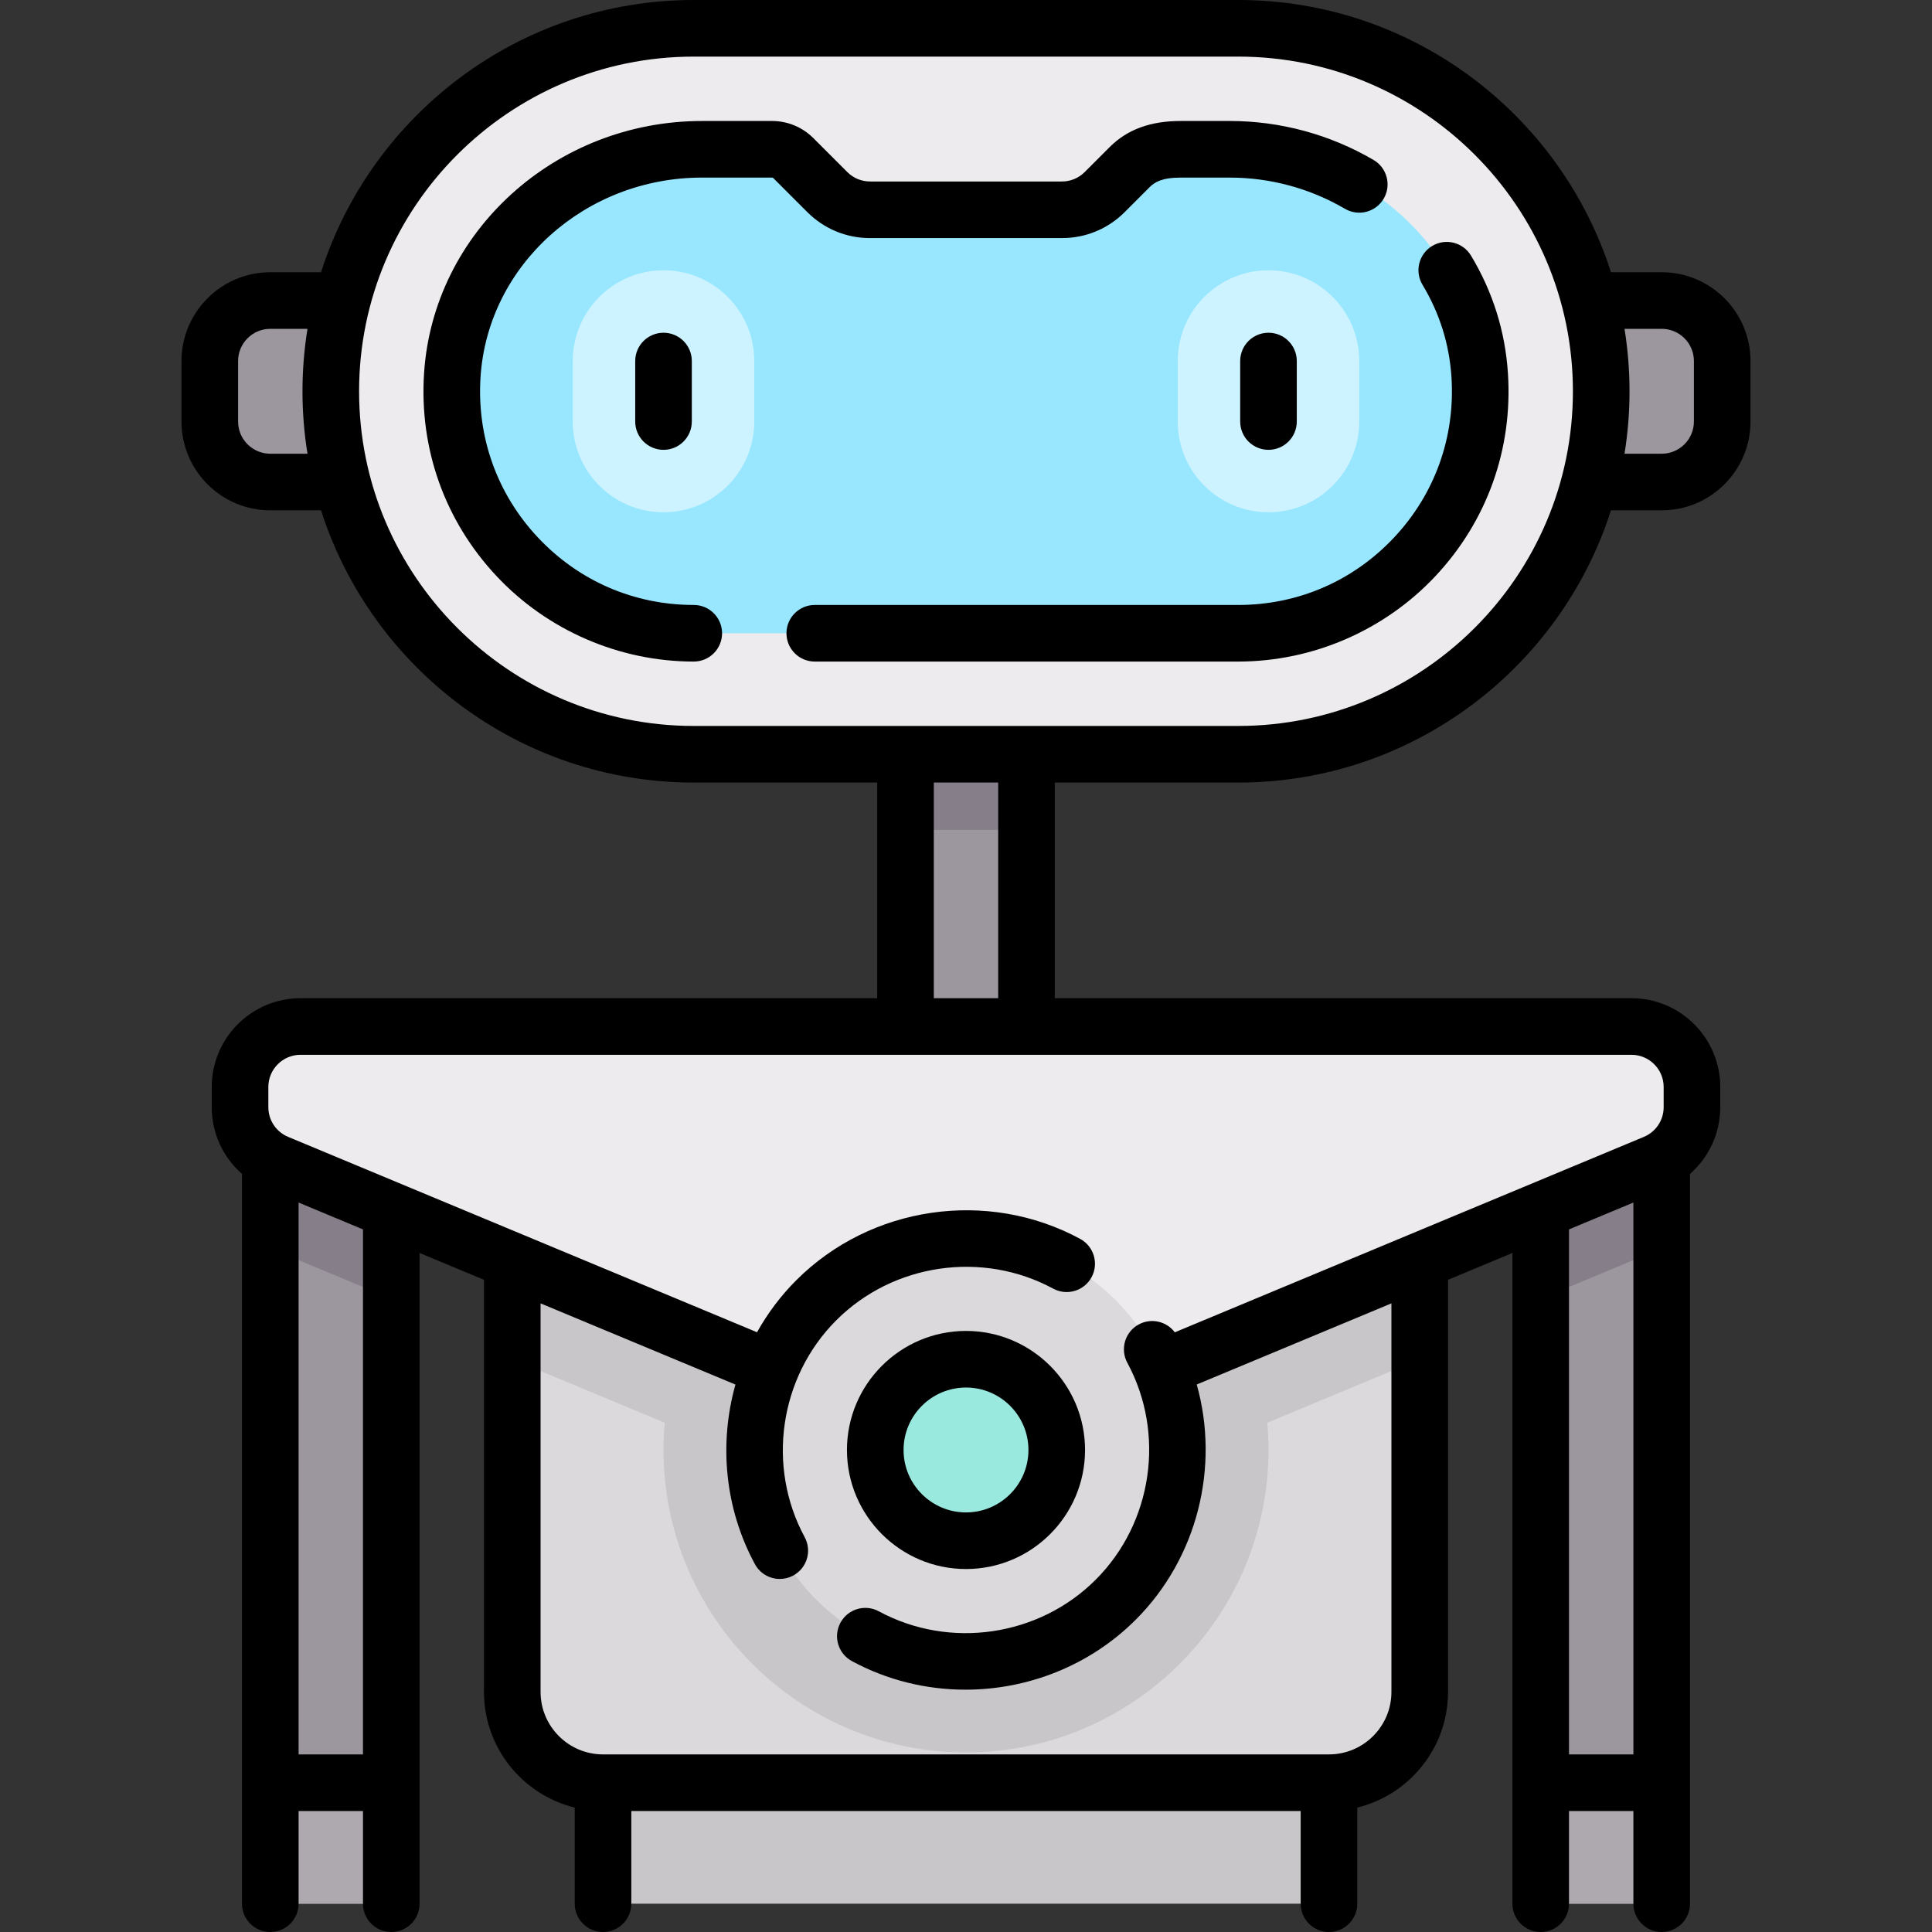 <?xml version="1.0" encoding="iso-8859-1"?>
<!-- Generator: Adobe Illustrator 19.0.0, SVG Export Plug-In . SVG Version: 6.00 Build 0)  -->
<svg version="1.1" id="Capa_1" xmlns="http://www.w3.org/2000/svg" xmlns:xlink="http://www.w3.org/1999/xlink" x="0px" y="0px"
	 viewBox="0 0 512 512" style="enable-background:new 0 0 512 512;" xml:space="preserve">
<rect x="0" y="0" width="512" height="512" fill="#333333" stroke="none"/>
<rect x="408.31" y="296.08" style="fill:#9C969E;" width="32.06" height="208.42"/>
<rect x="408.31" y="472.44" style="fill:#AEA8AF;" width="32.06" height="32.06"/>
<polygon style="fill:#867E88;" points="440.371,330.817 408.306,344.177 408.306,296.081 440.371,296.081 "/>
<rect x="71.63" y="296.08" style="fill:#9C969E;" width="32.06" height="208.42"/>
<rect x="71.63" y="472.44" style="fill:#AEA8AF;" width="32.06" height="32.06"/>
<polygon style="fill:#867E88;" points="71.629,330.817 103.694,344.177 103.694,296.081 71.629,296.081 "/>
<rect x="159.81" y="472.44" style="fill:#C9C6CA;" width="192.39" height="32.06"/>
<path style="fill:#DBD9DC;" d="M352.194,472.435H159.806c-13.282,0-24.048-10.767-24.048-24.048V320.129h240.484v128.258
	C376.242,461.669,365.475,472.435,352.194,472.435z"/>
<path style="fill:#C9C6CA;" d="M376.242,320.129H135.758v40.081l40.402,16.834c-0.214,2.389-0.321,4.794-0.321,7.215
	c0,44.201,35.96,80.161,80.161,80.161s80.161-35.96,80.161-80.161c0-2.42-0.107-4.826-0.321-7.215l40.402-16.834V320.129z"/>
<rect x="239.97" y="199.89" style="fill:#867E88;" width="32.06" height="72.14"/>
<rect x="239.97" y="219.93" style="fill:#9C969E;" width="32.06" height="52.1"/>
<path style="fill:#EDEBED;" d="M438.521,308.208L256,384.259L73.479,308.208c-5.974-2.489-9.866-8.327-9.866-14.799v-5.344
	c0-8.854,7.178-16.032,16.032-16.032h352.71c8.854,0,16.032,7.178,16.032,16.032v5.344
	C448.387,299.881,444.495,305.718,438.521,308.208z"/>
<circle style="fill:#DBD9DC;" cx="256" cy="384.26" r="56.11"/>
<path style="fill:#9C969E;" d="M440.371,127.742H71.629c-8.854,0-16.032-7.178-16.032-16.032V95.677
	c0-8.854,7.178-16.032,16.032-16.032h368.742c8.854,0,16.032,7.178,16.032,16.032v16.032
	C456.403,120.564,449.225,127.742,440.371,127.742z"/>
<path style="fill:#EDEBED;" d="M328.145,199.887h-144.29c-53.126,0-96.193-43.067-96.193-96.193l0,0
	c0-53.126,43.067-96.193,96.193-96.193h144.291c53.126,0,96.193,43.067,96.193,96.193l0,0
	C424.339,156.82,381.271,199.887,328.145,199.887z"/>
<path style="fill:#99E7FF;" d="M328.145,167.823c36.83,0,66.409-31.048,63.99-68.398c-2.207-34.085-32.031-59.86-66.188-59.86
	h-18.53c-2.126,0-4.165,0.845-5.668,2.348l-8.989,8.989c-3.007,3.007-7.085,4.696-11.337,4.696h-50.848
	c-4.252,0-8.33-1.689-11.337-4.696l-8.989-8.989c-1.503-1.503-3.542-2.348-5.668-2.348h-18.53c-34.156,0-63.981,25.775-66.188,59.86
	c-2.419,37.35,27.16,68.398,63.99,68.398H328.145z"/>
<g>
	<path style="fill:#CCF3FF;" d="M175.839,135.758L175.839,135.758c-13.282,0-24.048-10.767-24.048-24.048V95.677
		c0-13.282,10.767-24.048,24.048-24.048l0,0c13.282,0,24.048,10.767,24.048,24.048v16.032
		C199.887,124.991,189.12,135.758,175.839,135.758z"/>
	<path style="fill:#CCF3FF;" d="M336.161,135.758L336.161,135.758c-13.282,0-24.048-10.767-24.048-24.048V95.677
		c0-13.282,10.767-24.048,24.048-24.048l0,0c13.282,0,24.048,10.767,24.048,24.048v16.032
		C360.21,124.991,349.443,135.758,336.161,135.758z"/>
</g>
<circle style="fill:#99E9DF;" cx="256" cy="384.26" r="24.05"/>
<path d="M399.621,98.955c-0.718-11.123-4.012-21.626-9.79-31.218c-2.138-3.548-6.747-4.692-10.295-2.554s-4.691,6.747-2.554,10.294
	c4.528,7.515,7.108,15.739,7.67,24.443c1.024,15.866-4.369,30.957-15.186,42.495c-10.826,11.547-25.501,17.906-41.321,17.906
	H215.922c-4.142,0-7.5,3.358-7.5,7.5c0,4.143,3.358,7.5,7.5,7.5h112.223c19.721,0,38.771-8.254,52.264-22.647
	C394.092,138.081,400.915,119.002,399.621,98.955z"/>
<path d="M230.576,63.097h50.848c6.285,0,12.195-2.447,16.64-6.893l6.641-6.641c1.236-1.235,3.175-2.499,8.184-2.499h13.046
	c10.701,0,21.247,2.861,30.498,8.273c3.576,2.093,8.169,0.889,10.261-2.686c2.092-3.575,0.89-8.169-2.686-10.261
	c-11.547-6.756-24.712-10.327-38.073-10.327h-13.046c-8.006,0-14.152,2.254-18.791,6.893l-6.641,6.641
	c-1.611,1.611-3.754,2.499-6.033,2.499h-50.848c-2.279,0-4.422-0.888-6.033-2.499l-8.989-8.989
	c-2.931-2.93-6.827-4.544-10.971-4.544h-18.531c-38.883,0-71.244,29.375-73.672,66.876c-1.298,20.05,5.522,39.131,19.205,53.729
	c13.494,14.396,32.545,22.652,52.27,22.652c4.142,0,7.5-3.357,7.5-7.5c0-4.142-3.358-7.5-7.5-7.5c-15.823,0-30.5-6.36-41.326-17.911
	c-10.817-11.541-16.208-26.634-15.18-42.502c1.918-29.633,27.704-52.845,58.703-52.845h18.531c0.138,0,0.267,0.054,0.365,0.151
	l8.989,8.989C218.381,60.649,224.291,63.097,230.576,63.097z"/>
<path d="M168.339,95.678v16.032c0,4.142,3.358,7.5,7.5,7.5s7.5-3.358,7.5-7.5V95.678c0-4.143-3.358-7.5-7.5-7.5
	S168.339,91.535,168.339,95.678z"/>
<path d="M328.661,95.678v16.032c0,4.142,3.358,7.5,7.5,7.5s7.5-3.358,7.5-7.5V95.678c0-4.143-3.358-7.5-7.5-7.5
	S328.661,91.535,328.661,95.678z"/>
<path d="M440.371,72.146h-13.445C413.546,30.348,374.325,0,328.145,0h-144.29c-46.18,0-85.401,30.348-98.781,72.146H71.629
	c-12.976,0-23.532,10.556-23.532,23.532v16.032c0,12.976,10.557,23.532,23.532,23.532h13.445
	c13.38,41.797,52.601,72.145,98.781,72.145h48.612v57.145H79.645c-12.976,0-23.532,10.557-23.532,23.532v5.345
	c0,6.919,3.007,13.299,8.016,17.684V504.5c0,4.142,3.358,7.5,7.5,7.5s7.5-3.358,7.5-7.5v-24.564h17.064V504.5
	c0,4.142,3.358,7.5,7.5,7.5s7.5-3.358,7.5-7.5V332.047l17.065,7.11v109.229c0,14.812,10.262,27.265,24.048,30.64V504.5
	c0,4.142,3.358,7.5,7.5,7.5s7.5-3.358,7.5-7.5v-24.564h177.387V504.5c0,4.142,3.358,7.5,7.5,7.5s7.5-3.358,7.5-7.5v-25.473
	c13.786-3.375,24.049-15.829,24.049-30.64V339.158l17.06-7.108V504.5c0,4.143,3.358,7.5,7.5,7.5s7.5-3.357,7.5-7.5v-24.563h17.064
	V504.5c0,4.143,3.358,7.5,7.5,7.5s7.5-3.357,7.5-7.5v-31.977c0-0.029,0.004-0.058,0.004-0.087s-0.004-0.058-0.004-0.087V311.097
	c5.011-4.385,8.021-10.767,8.021-17.688v-5.345c0-12.976-10.557-23.532-23.532-23.532H279.532v-57.145h48.613
	c46.18,0,85.401-30.348,98.781-72.145h13.445c12.976,0,23.532-10.557,23.532-23.532V95.678
	C463.903,82.702,453.347,72.146,440.371,72.146z M71.629,120.242c-4.705,0-8.532-3.828-8.532-8.532V95.678
	c0-4.705,3.828-8.532,8.532-8.532h9.858c-0.868,5.39-1.326,10.917-1.326,16.548c0,5.632,0.458,11.158,1.326,16.549L71.629,120.242
	L71.629,120.242z M96.193,464.936H79.129V318.688l17.064,7.11C96.193,325.798,96.193,464.936,96.193,464.936z M415.802,464.936
	V325.799l17.064-7.11v146.246L415.802,464.936L415.802,464.936z M440.887,288.064v5.345c0,3.455-2.061,6.547-5.251,7.876
	l-124.3,51.792c-2.193-2.92-6.245-3.883-9.555-2.091c-3.643,1.971-4.999,6.521-3.028,10.165c10.15,18.762,6.705,42.4-8.378,57.483
	c-15.083,15.083-38.722,18.529-57.483,8.378c-3.643-1.971-8.194-0.615-10.166,3.028c-1.971,3.643-0.615,8.194,3.028,10.166
	c9.426,5.1,19.792,7.577,30.105,7.577c16.55,0,32.961-6.381,45.122-18.542c16.409-16.409,22.281-40.552,16.169-62.336l51.591-21.496
	v102.979c0,9.125-7.423,16.548-16.548,16.548H159.807c-9.125,0-16.548-7.424-16.548-16.548v-102.98l51.639,21.516
	c-4.388,15.608-2.864,32.756,5.156,47.58c1.357,2.509,3.938,3.933,6.604,3.933c1.205,0,2.428-0.291,3.562-0.905
	c3.643-1.971,4.999-6.522,3.028-10.166c-10.15-18.761-6.705-42.399,8.378-57.482c15.084-15.083,38.721-18.529,57.483-8.379
	c3.645,1.972,8.194,0.615,10.166-3.027c1.971-3.644,0.615-8.194-3.028-10.166c-24.554-13.283-55.488-8.774-75.227,10.965
	c-4.151,4.151-7.62,8.802-10.4,13.78L76.364,301.285c-3.19-1.329-5.251-4.421-5.251-7.876v-5.345c0-4.705,3.828-8.532,8.532-8.532
	h352.71C437.06,279.532,440.887,283.36,440.887,288.064z M264.532,264.532h-17.064v-57.145h17.064V264.532z M328.145,192.387
	h-144.29c-48.906,0-88.694-39.788-88.694-88.694C95.161,54.788,134.949,15,183.855,15h144.29c48.906,0,88.694,39.788,88.694,88.693
	C416.839,152.6,377.051,192.387,328.145,192.387z M448.903,111.71c0,4.704-3.828,8.532-8.532,8.532h-9.858
	c0.868-5.391,1.326-10.917,1.326-16.549s-0.458-11.158-1.326-16.548h9.858c4.705,0,8.532,3.827,8.532,8.532V111.71z"/>
<path d="M256,352.71c-17.396,0-31.549,14.152-31.549,31.549s14.153,31.549,31.549,31.549s31.549-14.152,31.549-31.549
	S273.396,352.71,256,352.71z M256,400.808c-9.125,0-16.549-7.424-16.549-16.549S246.875,367.71,256,367.71
	s16.549,7.424,16.549,16.549S265.125,400.808,256,400.808z"/>
<g>
</g>
<g>
</g>
<g>
</g>
<g>
</g>
<g>
</g>
<g>
</g>
<g>
</g>
<g>
</g>
<g>
</g>
<g>
</g>
<g>
</g>
<g>
</g>
<g>
</g>
<g>
</g>
<g>
</g>
</svg>

